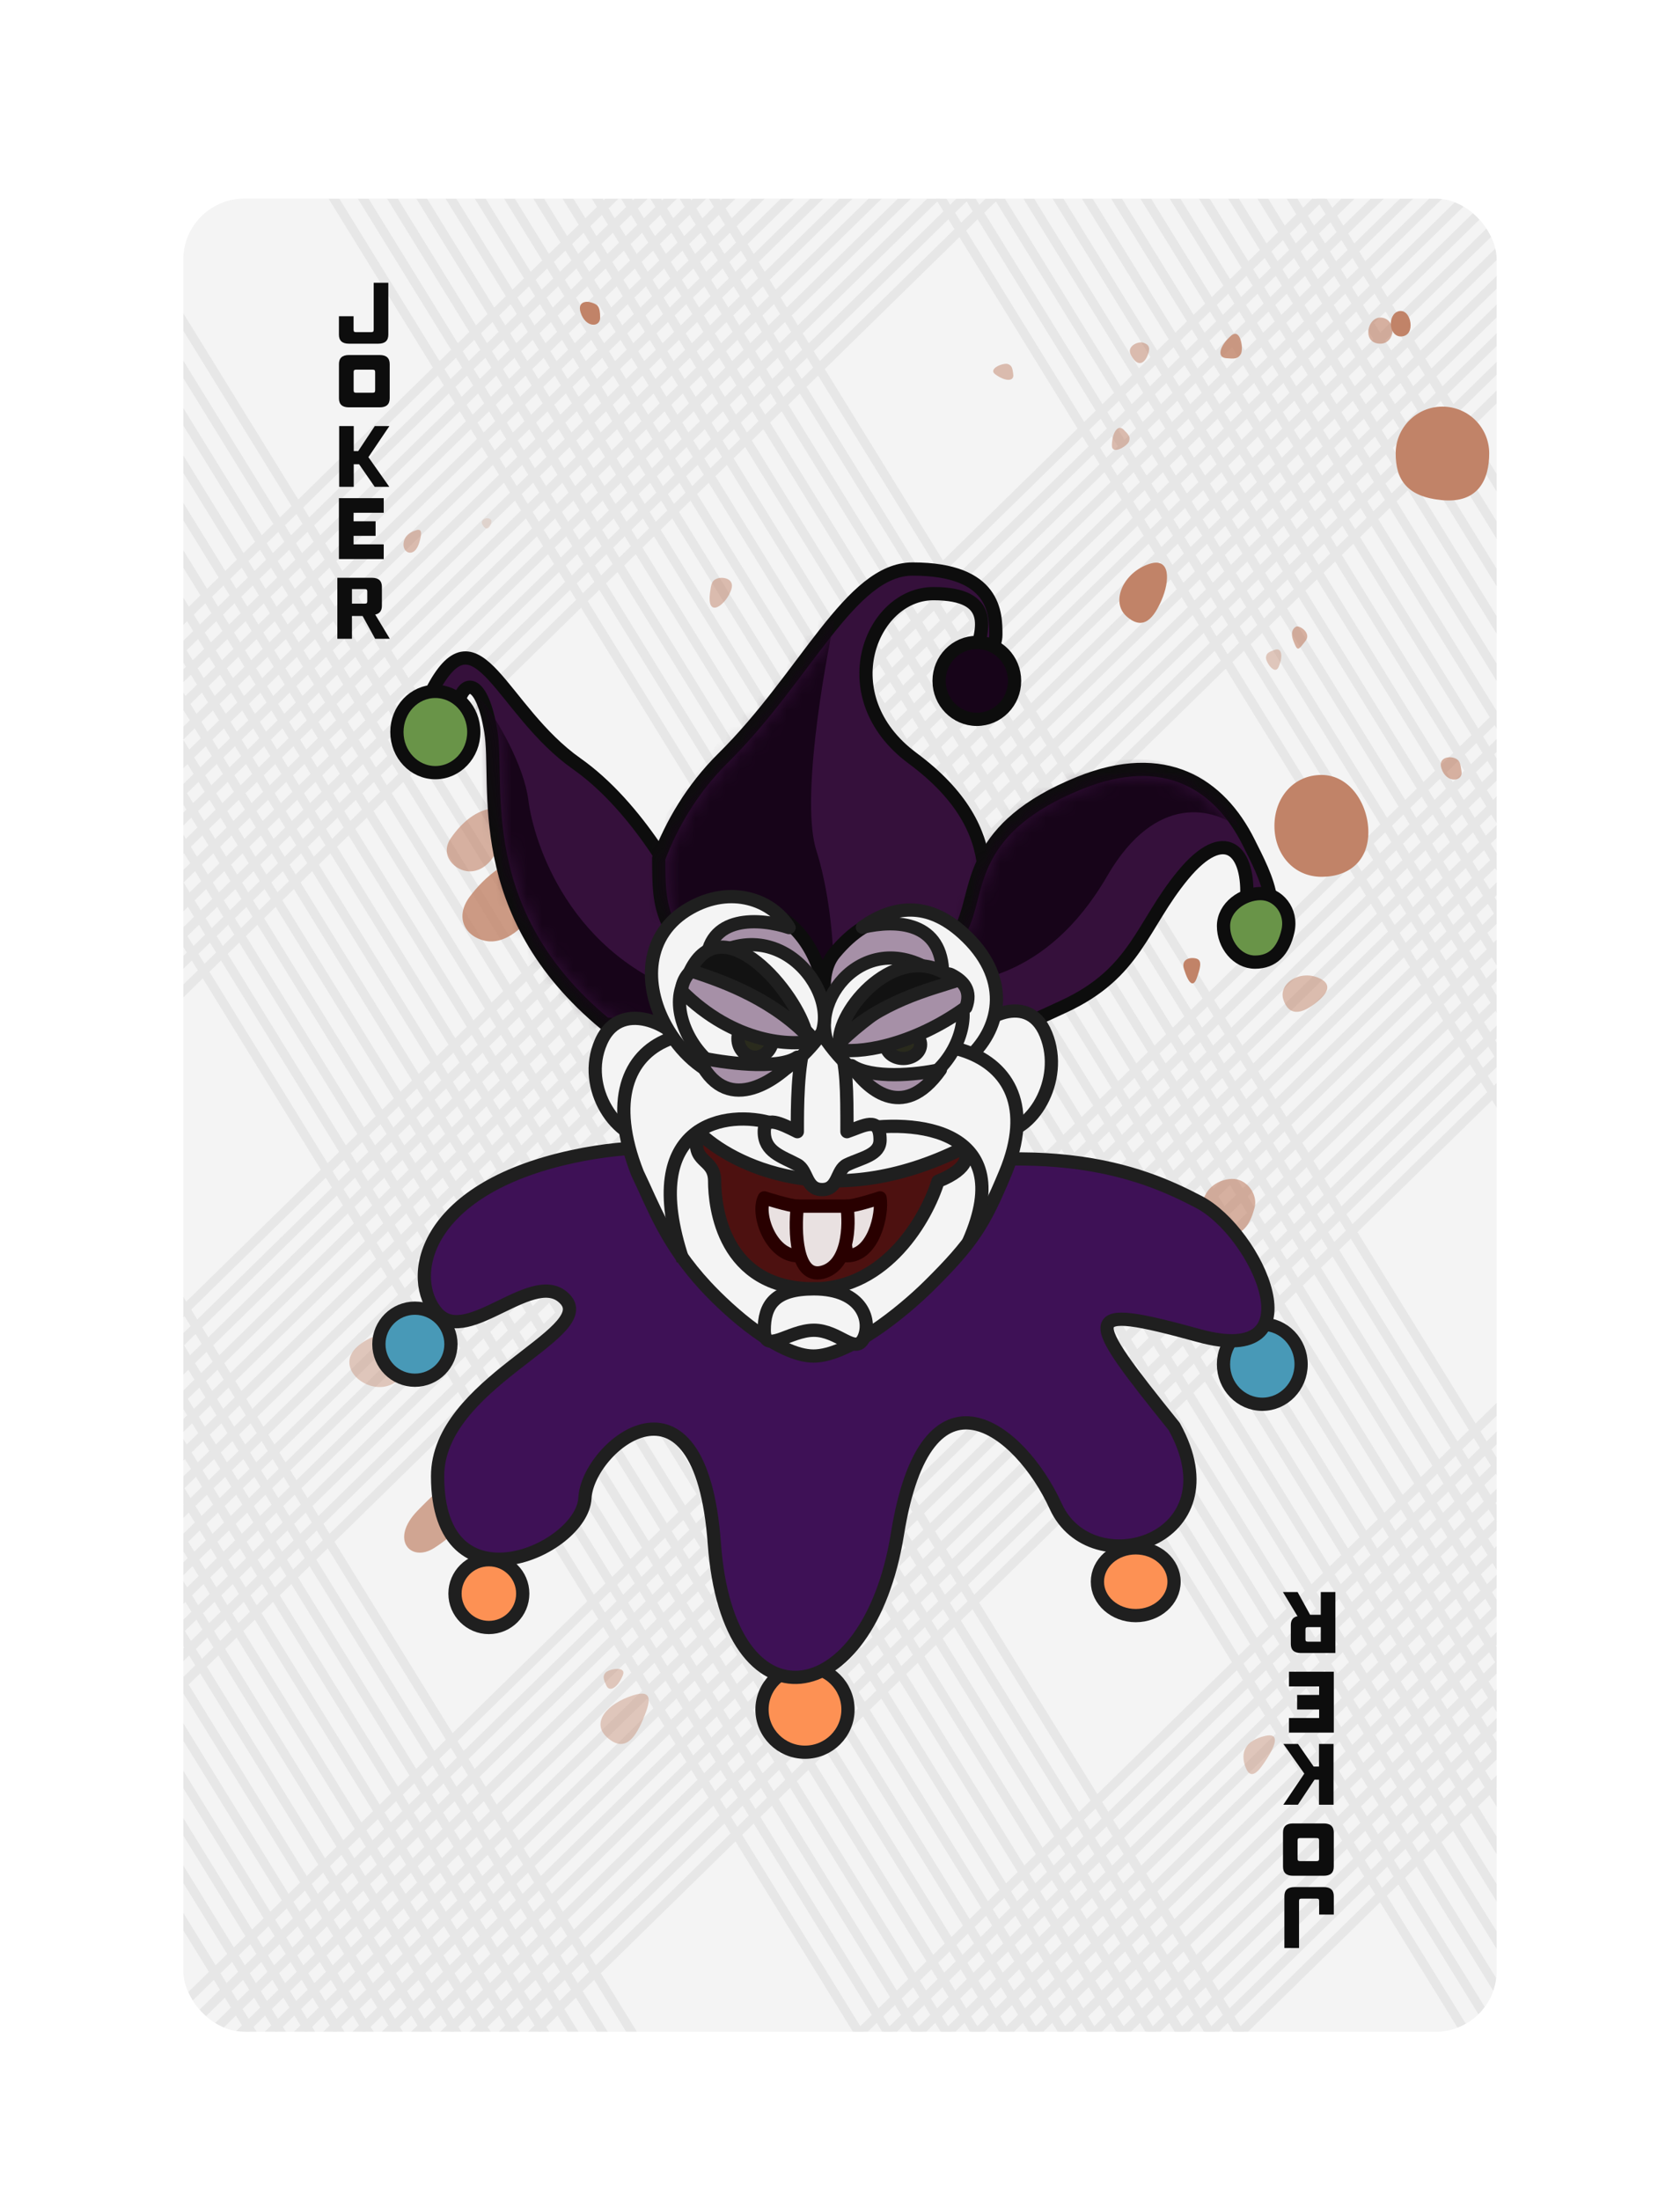 <svg width="110" height="144" viewBox="0 0 110 144" fill="none" xmlns="http://www.w3.org/2000/svg">
<g filter="url(#filter0_di_9_508)">
<g clip-path="url(#clip0_9_508)">
<rect x="12" y="12" width="86" height="120" rx="4" fill="#F4F4F4"/>
<g opacity="0.5">
<path d="M20.137 9.205L98.162 135.583M22.053 9.205L100.077 135.583M23.968 9.205L101.993 135.583M25.883 9.205L103.908 135.583M27.799 9.205L105.823 135.583M29.714 9.205L107.739 135.583M31.629 9.205L109.654 135.583M33.545 9.205L111.569 135.583M35.46 9.205L113.485 135.583M37.375 9.205L115.4 135.583M39.291 9.205L117.315 135.583M41.206 9.205L119.231 135.583M43.121 9.205L121.146 135.583M45.037 9.205L123.061 135.583" stroke="#DADADA" stroke-width="0.6"/>
<path d="M-19.611 9.205L58.414 135.583M-17.696 9.205L60.329 135.583M-15.78 9.205L62.244 135.583M-13.865 9.205L64.16 135.583M-11.95 9.205L66.075 135.583M-10.034 9.205L67.99 135.583M-8.119 9.205L69.906 135.583M-6.204 9.205L71.821 135.583M-4.288 9.205L73.736 135.583M-2.373 9.205L75.652 135.583M-0.458 9.205L77.567 135.583M1.458 9.205L79.482 135.583M3.373 9.205L81.398 135.583M5.289 9.205L83.313 135.583" stroke="#DADADA" stroke-width="0.6"/>
<path d="M59.886 9.205L137.91 135.583M61.801 9.205L139.826 135.583M63.716 9.205L141.741 135.583M65.632 9.205L143.656 135.583M67.547 9.205L145.572 135.583M69.462 9.205L147.487 135.583M71.378 9.205L149.402 135.583M73.293 9.205L151.318 135.583M75.208 9.205L153.233 135.583M77.124 9.205L155.148 135.583M79.039 9.205L157.064 135.583M80.954 9.205L158.979 135.583M82.87 9.205L160.894 135.583M84.785 9.205L162.81 135.583" stroke="#DADADA" stroke-width="0.6"/>
<path d="M-59.359 9.205L18.665 135.583M-57.444 9.205L20.581 135.583M-55.529 9.205L22.496 135.583M-53.613 9.205L24.411 135.583M-51.698 9.205L26.327 135.583M-49.782 9.205L28.242 135.583M-47.867 9.205L30.157 135.583M-45.952 9.205L32.073 135.583M-44.036 9.205L33.988 135.583M-42.121 9.205L35.903 135.583M-40.206 9.205L37.819 135.583M-38.291 9.205L39.734 135.583M-36.375 9.205L41.65 135.583M-34.46 9.205L43.565 135.583" stroke="#DADADA" stroke-width="0.6"/>
<path d="M160.389 9.205L31.343 135.583M158.473 9.205L29.427 135.583M156.558 9.205L27.512 135.583M154.642 9.205L25.596 135.583M152.727 9.205L23.681 135.583M150.812 9.205L21.766 135.583M148.896 9.205L19.85 135.583M146.981 9.205L17.935 135.583M145.066 9.205L16.02 135.583M143.15 9.205L14.104 135.583M141.235 9.205L12.189 135.583M139.32 9.205L10.274 135.583M137.404 9.205L8.358 135.583M135.489 9.205L6.443 135.583" stroke="#DADADA" stroke-width="0.6"/>
<path d="M114.105 9.205L-14.941 135.583M112.19 9.205L-16.856 135.583M110.275 9.205L-18.771 135.583M108.359 9.205L-20.687 135.583M106.444 9.205L-22.602 135.583M104.529 9.205L-24.517 135.583M102.613 9.205L-26.433 135.583M100.698 9.205L-28.348 135.583M98.783 9.205L-30.263 135.583M96.867 9.205L-32.179 135.583M94.952 9.205L-34.094 135.583M93.037 9.205L-36.009 135.583M91.121 9.205L-37.925 135.583M89.206 9.205L-39.84 135.583" stroke="#DADADA" stroke-width="0.6"/>
<path d="M67.822 9.205L-61.224 135.583M65.907 9.205L-63.139 135.583M63.992 9.205L-65.054 135.583M62.076 9.205L-66.97 135.583M60.161 9.205L-68.885 135.583M58.246 9.205L-70.8 135.583M56.33 9.205L-72.716 135.583M54.415 9.205L-74.631 135.583M52.5 9.205L-76.546 135.583M50.584 9.205L-78.462 135.583M48.669 9.205L-80.377 135.583M46.754 9.205L-82.293 135.583M44.838 9.205L-84.208 135.583M42.923 9.205L-86.123 135.583" stroke="#DADADA" stroke-width="0.6"/>
<path d="M206.672 9.205L77.626 135.583M204.756 9.205L75.71 135.583M202.841 9.205L73.795 135.583M200.926 9.205L71.879 135.583M199.01 9.205L69.964 135.583M197.095 9.205L68.049 135.583M195.18 9.205L66.133 135.583M193.264 9.205L64.218 135.583M191.349 9.205L62.303 135.583M189.434 9.205L60.388 135.583M187.518 9.205L58.472 135.583M185.603 9.205L56.557 135.583M183.687 9.205L54.641 135.583M181.772 9.205L52.726 135.583" stroke="#DADADA" stroke-width="0.6"/>
</g>
<g filter="url(#filter1_i_9_508)">
<path d="M97.008 28.18C97.008 29.871 96.3 31.454 93.946 31.242C91.593 31.029 90.884 29.871 90.884 28.18C90.884 26.488 92.255 25.117 93.946 25.117C95.638 25.117 97.008 26.488 97.008 28.18Z" fill="#C18368"/>
</g>
<g filter="url(#filter2_i_9_508)">
<path d="M89.594 53.04C89.594 54.881 88.371 55.965 86.53 55.965C84.689 55.965 83.445 54.472 83.445 52.632C83.445 50.79 84.689 49.298 86.53 49.298C88.371 49.298 89.594 51.199 89.594 53.04Z" fill="#C18368"/>
</g>
<g filter="url(#filter3_i_9_508)">
<path d="M89.593 20.748C89.593 21.221 89.907 21.498 90.379 21.498C90.851 21.498 91.17 21.116 91.17 20.644C91.17 20.171 90.851 19.789 90.379 19.789C89.907 19.789 89.593 20.276 89.593 20.748Z" fill="#C18368" fill-opacity="0.6"/>
</g>
<g filter="url(#filter4_i_9_508)">
<path d="M92.361 20.293C92.361 20.754 92.104 21.025 91.716 21.025C91.329 21.025 91.066 20.651 91.066 20.191C91.066 19.73 91.329 19.357 91.716 19.357C92.104 19.357 92.361 19.832 92.361 20.293Z" fill="#C18368"/>
</g>
<g filter="url(#filter5_i_9_508)">
<path d="M82.143 78.065C81.901 78.951 81.532 79.813 80.425 79.885C79.318 79.957 78.717 79.206 78.717 78.065C78.717 76.925 79.666 76.206 80.646 76.17C81.626 76.134 82.385 77.18 82.143 78.065Z" fill="#C18368" fill-opacity="0.6"/>
</g>
<g filter="url(#filter6_i_9_508)">
<path d="M34.758 57.937C34.5 59.302 32.826 60.868 31.421 60.595C30.016 60.322 29.369 59.033 30.35 57.706C31.33 56.379 32.97 55.031 34.205 55.307C35.441 55.583 35.016 56.571 34.758 57.937Z" fill="#C18368" fill-opacity="0.8"/>
</g>
<g filter="url(#filter7_i_9_508)">
<path d="M30.884 97.325C30.571 98.455 29.974 99.335 28.438 100.326C26.903 101.317 25.498 99.788 27.333 97.896C29.168 96.004 30.462 95.013 31.727 94.967C32.992 94.921 31.197 96.194 30.884 97.325Z" fill="#C18368" fill-opacity="0.7"/>
</g>
<g filter="url(#filter8_i_9_508)">
<path d="M27.456 87.273C27.456 88.716 27.365 88.524 25.83 89.516C24.295 90.507 21.925 88.663 23.273 87.273C24.621 85.883 27.456 85.83 27.456 87.273Z" fill="#C18368" fill-opacity="0.4"/>
</g>
<g filter="url(#filter9_i_9_508)">
<path d="M32.527 53.868C32.412 55.037 31.555 56.041 30.567 56.041C29.579 56.041 28.556 54.971 29.318 53.868C30.08 52.766 31.028 52.022 32.088 51.913C33.148 51.804 32.642 52.7 32.527 53.868Z" fill="#C18368" fill-opacity="0.6"/>
</g>
<g filter="url(#filter10_i_9_508)">
<path d="M75.271 35.908C76.645 35.468 76.609 37.017 76.047 38.302C75.566 39.402 74.887 40.352 73.759 39.343C72.693 38.389 73.553 36.458 75.271 35.908Z" fill="#C18368"/>
</g>
<g filter="url(#filter11_i_9_508)">
<path d="M41.434 109.982C42.808 109.542 42.603 110.406 42.041 111.691C41.56 112.79 40.881 113.741 39.753 112.732C38.687 111.778 39.717 110.532 41.434 109.982Z" fill="#C18368" fill-opacity="0.4"/>
</g>
<g opacity="0.5" filter="url(#filter12_i_9_508)">
<path d="M86.418 63.049C87.311 63.483 86.874 64.129 85.988 64.776C85.23 65.329 84.395 65.559 84.03 64.434C83.685 63.369 85.149 62.434 86.418 63.049Z" fill="#C18368"/>
</g>
<g filter="url(#filter13_i_9_508)">
<path d="M82.83 112.635C83.796 112.409 83.541 113.207 82.948 114.131C82.442 114.921 81.879 115.69 81.512 114.564C81.239 113.727 81.512 112.944 82.83 112.635Z" fill="#C18368" fill-opacity="0.4"/>
</g>
<g filter="url(#filter14_i_9_508)">
<path d="M65.171 23.506C64.662 23.131 65.701 22.733 65.985 22.829C66.27 22.925 66.29 23.118 66.344 23.506C66.41 23.992 65.808 23.975 65.171 23.506Z" fill="#C18368" fill-opacity="0.5"/>
</g>
<g filter="url(#filter15_i_9_508)">
<path d="M74.05 22.241C73.739 21.663 74.511 21.326 74.857 21.434C75.202 21.542 75.353 21.733 75.15 22.241C74.932 22.79 74.502 23.08 74.05 22.241Z" fill="#C18368" fill-opacity="0.5"/>
</g>
<g filter="url(#filter16_i_9_508)">
<path d="M31.583 33.333C31.427 33.044 31.813 32.876 31.986 32.929C32.158 32.984 32.234 33.079 32.133 33.333C32.023 33.608 31.809 33.752 31.583 33.333Z" fill="#C18368" fill-opacity="0.2"/>
</g>
<g filter="url(#filter17_i_9_508)">
<path d="M72.803 28.143C72.79 28.83 73.82 28.199 73.925 27.891C74.031 27.582 73.878 27.437 73.579 27.134C73.205 26.755 72.821 27.285 72.803 28.143Z" fill="#C18368" fill-opacity="0.5"/>
</g>
<g filter="url(#filter18_i_9_508)">
<path d="M40.783 108.662C41.042 108.027 39.854 108.245 39.645 108.495C39.436 108.745 39.526 108.936 39.697 109.326C39.91 109.814 40.459 109.457 40.783 108.662Z" fill="#C18368" fill-opacity="0.4"/>
</g>
<g filter="url(#filter19_i_9_508)">
<path d="M85.486 40.948C85.885 40.438 85.072 39.895 84.849 40.026C84.626 40.157 84.492 40.454 84.684 40.948C84.965 41.668 84.988 41.586 85.486 40.948Z" fill="#C18368" fill-opacity="0.6"/>
</g>
<g filter="url(#filter20_i_9_508)">
<path d="M83.715 42.664C83.463 43.232 82.86 42.319 82.892 42.026C82.924 41.732 83.105 41.672 83.467 41.538C83.919 41.371 84.031 41.954 83.715 42.664Z" fill="#C18368" fill-opacity="0.4"/>
</g>
<g filter="url(#filter21_i_9_508)">
<path d="M80.612 20.97C81.226 20.432 81.441 21.852 81.241 22.184C81.041 22.516 80.792 22.488 80.287 22.448C79.657 22.398 79.845 21.642 80.612 20.97Z" fill="#C18368" fill-opacity="0.8"/>
</g>
<g filter="url(#filter22_i_9_508)">
<path d="M94.38 49.298C94.163 48.609 94.838 48.488 95.218 48.616C95.597 48.745 95.624 49.002 95.696 49.521C95.785 50.169 94.697 50.304 94.38 49.298Z" fill="#C18368" fill-opacity="0.6"/>
</g>
<g filter="url(#filter23_i_9_508)">
<path d="M77.524 62.44C77.307 61.751 77.981 61.63 78.361 61.758C78.741 61.886 78.566 62.44 78.361 63.02C78.143 63.637 77.84 63.446 77.524 62.44Z" fill="#C18368"/>
</g>
<g filter="url(#filter24_i_9_508)">
<path d="M47.887 37.574C48.104 36.885 47.352 36.738 46.972 36.867C46.593 36.995 46.566 37.253 46.494 37.771C46.243 39.591 47.57 38.581 47.887 37.574Z" fill="#C18368" fill-opacity="0.5"/>
</g>
<g filter="url(#filter25_i_9_508)">
<path d="M38.017 19.458C37.8 18.769 38.353 18.678 38.733 18.806C39.113 18.934 39.295 19.02 39.295 19.797C39.295 20.451 38.334 20.465 38.017 19.458Z" fill="#C18368"/>
</g>
<g filter="url(#filter26_i_9_508)">
<path d="M27.44 34.553C27.657 33.864 27.615 33.583 27.235 33.712C26.855 33.84 26.497 34.034 26.425 34.553C26.336 35.201 27.123 35.559 27.44 34.553Z" fill="#C18368" fill-opacity="0.5"/>
</g>
<g filter="url(#filter27_d_9_508)">
<path d="M37.765 48.997C41.744 51.802 44.642 57.07 45.594 59.353C50.356 70.314 43.142 66.041 39.64 66.041C30.752 58.701 32.709 50.301 32.138 46.876C31.567 43.451 30.407 43.404 30.017 45.001C29.56 46.876 27.8 45.095 28.387 44.022C31.276 38.736 32.79 45.49 37.765 48.997Z" fill="#35103B" stroke="#0D0D0D" stroke-width="0.867" stroke-linejoin="round"/>
<mask id="mask0_9_508" style="mask-type:alpha" maskUnits="userSpaceOnUse" x="28" y="42" width="20" height="25">
<path d="M38.02 48.915C41.891 51.687 44.711 56.893 45.636 59.15C50.27 69.98 43.251 65.758 39.844 65.758C31.196 58.505 33.1 50.204 32.545 46.82C31.989 43.435 30.861 43.389 30.482 44.966C30.037 46.82 28.325 45.059 28.895 43.999C31.706 38.775 33.18 45.45 38.02 48.915Z" fill="#292929"/>
</mask>
<g mask="url(#mask0_9_508)">
<path d="M34.594 51.371C34.322 49.194 32.618 46.118 31.408 44.644C30.274 47.44 29.594 55.279 35.944 64.258C43.88 75.483 53.816 66.866 45.54 64.258C37.263 61.651 34.934 54.092 34.594 51.371Z" fill="#170419"/>
</g>
<ellipse cx="28.505" cy="46.918" rx="2.517" ry="2.66" fill="#699448" stroke="#0D0D0D" stroke-width="0.867" stroke-linejoin="round"/>
<path d="M59.753 36.249C55.664 36.249 52.784 43.248 47.332 48.636C45.319 50.627 43.964 52.975 43.132 55.18C43.132 58.828 43.242 59.533 47.332 64.502C51.422 69.47 62.106 65.669 63.196 62.436L63.216 62.378C64.575 58.348 66.231 53.438 59.753 48.636C54.301 44.595 57.027 37.86 61.116 37.86C65.205 37.86 64.33 40.278 63.842 41.901C63.291 43.736 65.205 41.901 65.205 40.554C65.205 39.207 65.205 36.249 59.753 36.249Z" fill="#35103B" stroke="#0D0D0D" stroke-width="0.867" stroke-linejoin="round"/>
<mask id="mask1_9_508" style="mask-type:alpha" maskUnits="userSpaceOnUse" x="43" y="36" width="23" height="31">
<path d="M59.845 36.767C55.825 36.767 52.994 43.648 47.634 48.945C45.654 50.901 44.322 53.21 43.505 55.378C43.505 58.964 43.613 59.658 47.634 64.542C51.655 69.427 62.158 65.69 63.23 62.511L63.249 62.455C64.586 58.492 66.214 53.666 59.845 48.945C54.485 44.972 57.165 38.351 61.185 38.351C65.205 38.351 64.345 40.728 63.865 42.324C63.323 44.128 65.205 42.324 65.205 40.999C65.205 39.675 65.205 36.767 59.845 36.767Z" fill="#292929"/>
</mask>
<g mask="url(#mask1_9_508)">
<path d="M53.456 54.69C52.438 51.523 53.88 43.004 54.728 39.14C53.22 37.868 49.639 44.229 44.55 51.014C34.722 64.119 51.76 66.705 53.456 66.422C55.152 66.14 54.728 58.648 53.456 54.69Z" fill="#170419"/>
</g>
<ellipse cx="63.959" cy="43.571" rx="2.471" ry="2.518" fill="#170419" stroke="#0D0D0D" stroke-width="0.867" stroke-linejoin="round"/>
<path d="M70.692 50.251C63.557 53.136 64.078 57.07 63.127 59.353C58.364 70.314 64.883 67.09 69.643 64.888C74.403 62.687 74.732 59.589 77.46 56.284C80.188 52.979 81.86 54.641 81.618 57.99C81.482 59.874 83.409 59.02 83.187 57.806C83.026 56.583 82.3 55.229 81.762 54.147C79.852 50.31 76.258 48 70.692 50.251Z" fill="#35103B" stroke="#0D0D0D" stroke-width="0.867" stroke-linejoin="round"/>
<mask id="mask2_9_508" style="mask-type:alpha" maskUnits="userSpaceOnUse" x="61" y="49" width="22" height="18">
<path d="M70.773 50.588C63.947 53.348 64.446 57.112 63.536 59.297C58.979 69.783 65.216 66.698 69.77 64.592C74.324 62.485 74.638 59.522 77.249 56.36C79.859 53.198 81.458 54.788 81.226 57.992C81.096 59.794 82.94 58.977 82.728 57.816C82.573 56.646 81.879 55.35 81.364 54.315C79.537 50.644 76.099 48.434 70.773 50.588Z" fill="#343434"/>
</mask>
<g mask="url(#mask2_9_508)">
<path d="M72.496 56.343C75.712 50.794 79.6 51.953 81.141 53.227C79.834 49.206 74.908 46.693 67.268 50.814C59.628 54.936 59.527 63.581 61.337 63.481C63.146 63.38 68.474 63.28 72.496 56.343Z" fill="#170419"/>
</g>
<path d="M80.111 59.618C80.111 60.862 81.025 61.982 82.175 61.982C83.326 61.982 84.031 61.264 84.33 59.947C84.629 58.63 83.686 57.493 82.535 57.493C81.385 57.493 80.111 58.373 80.111 59.618Z" fill="#699448" stroke="#0D0D0D" stroke-width="0.867" stroke-linejoin="round"/>
<path d="M53.831 65.768C54.915 61.651 50.04 54.789 45.166 60.965C42.458 64.396 48.415 75.375 53.831 65.768Z" fill="#A690A7" stroke="#0D0D0D" stroke-width="0.867" stroke-linejoin="round"/>
<path d="M63.308 65.961C64.391 62.05 59.517 55.531 54.642 61.398C51.934 64.657 57.892 75.087 63.308 65.961Z" fill="#A690A7" stroke="#0D0D0D" stroke-width="0.867" stroke-linejoin="round"/>
<circle cx="27.167" cy="86.991" r="2.359" fill="#4899B7" stroke="#1F1F1F" stroke-width="0.867" stroke-linejoin="round"/>
<circle cx="32.009" cy="103.318" r="2.218" fill="#FD9154" stroke="#1F1F1F" stroke-width="0.867" stroke-linejoin="round"/>
<ellipse cx="74.364" cy="102.539" rx="2.509" ry="2.218" fill="#FD9154" stroke="#1F1F1F" stroke-width="0.867" stroke-linejoin="round"/>
<ellipse cx="82.651" cy="88.304" rx="2.541" ry="2.619" fill="#4899B7" stroke="#1F1F1F" stroke-width="0.867" stroke-linejoin="round"/>
<ellipse cx="52.708" cy="110.908" rx="2.815" ry="2.793" fill="#FD9154" stroke="#1F1F1F" stroke-width="0.867" stroke-linejoin="round"/>
<path d="M37.487 74.71C45.492 72.979 51.52 75.431 53.533 76.873C68.047 72.907 74.718 75.701 78.504 77.685C82.291 79.668 86.41 88.603 78.504 86.429C70.599 84.255 70.932 84.987 76.882 92.379C81.029 99.862 71.473 102.746 69.129 97.608C66.785 92.469 60.655 87.691 58.762 99.411C56.869 111.13 47.673 112.482 46.772 100.042C45.87 87.601 38.478 93.641 38.298 97.067C38.118 100.493 28.652 104.647 28.652 95.632C28.652 89.554 39.019 86.339 37.036 84.085C35.053 81.832 30.635 87.15 28.652 84.987C26.669 82.823 27.48 76.873 37.487 74.71Z" fill="#3E1156" stroke="#1F1F1F" stroke-width="0.867" stroke-linejoin="round"/>
<path d="M68.485 66.706C67.229 63.636 63.652 65.948 63.461 67.161C63.461 69.075 63.858 72.936 65.45 73.073C67.438 73.243 69.741 69.776 68.485 66.706Z" fill="#F4F4F4" stroke="#1F1F1F" stroke-width="0.867" stroke-linejoin="round"/>
<path d="M39.359 67.186C40.724 64.116 44.608 66.428 44.816 67.641C44.816 69.554 44.385 73.416 42.656 73.552C40.496 73.723 37.995 70.255 39.359 67.186Z" fill="#F4F4F4" stroke="#1F1F1F" stroke-width="0.867" stroke-linejoin="round"/>
<path d="M63.041 60.084C60.728 57.992 58.5 58.267 56.468 59.697C58.726 59.17 61.719 59.332 61.719 62.798C61.719 67.131 57.835 68.916 55.202 68.374C60.612 73.12 69.363 65.804 63.041 60.084Z" fill="#F4F4F4" stroke="#1F1F1F" stroke-width="0.867" stroke-linejoin="round"/>
<path d="M60.79 83.202C59.052 84.917 55.51 87.767 53.266 87.767C51.022 87.767 47.82 84.934 46.213 83.202C43.599 80.385 42.763 77.911 41.738 75.793C38.011 66.314 46.714 64.017 53.897 69.637C59.392 65.319 69.434 67.117 65.822 75.793C64.432 79.129 63.698 80.331 60.79 83.202Z" fill="#F4F4F4" stroke="#1F1F1F" stroke-width="0.867" stroke-linejoin="round"/>
<path d="M45.166 58.455C47.874 56.908 50.582 57.914 51.665 59.72C49.86 59.118 46.249 58.78 46.249 62.246C46.249 66.579 49.736 68.636 52.369 68.094C49.474 71.37 45.495 69.612 43.584 66.135C42.117 63.468 42.21 60.144 45.166 58.455Z" fill="#F4F4F4" stroke="#1F1F1F" stroke-width="0.867" stroke-linejoin="round"/>
<path d="M63.039 74.162C54.373 78.495 47.874 75.245 45.707 73.079C45.166 75.245 46.791 74.704 46.791 76.328C46.791 77.953 47.332 83.369 53.29 83.369C58.056 83.369 60.692 78.675 61.414 76.328C63.58 75.462 63.4 74.523 63.039 74.162Z" fill="#4D1110" stroke="#1F1F1F" stroke-width="0.867" stroke-linejoin="round"/>
<path d="M55.456 73.079C59.247 72.176 66.879 72.506 63.413 80.305" stroke="#1F1F1F" stroke-width="0.867" stroke-linejoin="round"/>
<path d="M50.582 72.537C47.693 71.634 41.687 72.411 44.72 81.51" stroke="#1F1F1F" stroke-width="0.867" stroke-linejoin="round"/>
<path d="M53.29 83.369C50.69 83.369 50.04 84.452 50.04 86.077C50.04 87.702 51.665 86.077 53.29 86.077C54.915 86.077 55.998 87.702 56.539 86.619C57.081 85.536 56.539 83.369 53.29 83.369Z" fill="#F4F4F4" stroke="#1F1F1F" stroke-width="0.867" stroke-linejoin="round"/>
<path d="M57.623 77.412C57.623 77.412 55.998 77.953 55.456 77.953C54.915 77.953 55.456 81.203 55.456 81.203C57.189 81.203 57.803 78.495 57.623 77.412Z" fill="#E9E1E1" stroke="#290000" stroke-width="0.867" stroke-linejoin="round"/>
<path d="M50.04 77.412C50.04 77.412 51.726 77.953 52.237 77.953C52.748 77.953 52.237 81.203 52.237 81.203C50.504 81.203 49.498 78.495 50.04 77.412Z" fill="#E9E1E1" stroke="#290000" stroke-width="0.867" stroke-linejoin="round"/>
<path d="M55.456 77.953H52.207C52.026 79.578 52.098 82.719 53.831 82.286C55.565 81.853 55.637 79.217 55.456 77.953Z" fill="#E9E1E1" stroke="#290000" stroke-width="0.867" stroke-linejoin="round"/>
<path d="M54.915 67.121C54.421 65.639 53.223 65.696 52.748 67.121C52.207 68.746 52.207 71.454 52.207 73.079C51.123 72.537 50.04 71.995 50.04 73.079C50.04 74.412 51.198 74.702 52.207 75.245C52.887 75.612 52.748 76.87 53.831 76.87C54.915 76.87 54.749 75.584 55.456 75.245C56.432 74.778 57.623 74.613 57.623 73.62C57.623 71.995 56.539 72.718 55.456 73.079V73.079C55.456 70.371 55.456 68.746 54.915 67.121Z" fill="#F4F4F4" stroke="#1F1F1F" stroke-width="0.867" stroke-linejoin="round"/>
<path d="M54.136 67.131C53.053 63.882 57.574 58.871 62.449 63.746C64.894 66.191 59.553 74.714 54.136 67.131Z" fill="#F4F4F4" stroke="#1F1F1F" stroke-width="0.867" stroke-linejoin="round"/>
<path d="M61.575 69.016C59.95 69.377 57.061 69.623 55.761 68.756C56.652 70.11 59.075 72.558 61.575 69.016Z" fill="#A690A7" stroke="#1F1F1F" stroke-width="0.867" stroke-linejoin="round"/>
<ellipse cx="59.142" cy="67.378" rx="1.132" ry="0.91" fill="#2A2B1D" stroke="#1F1F1F" stroke-width="0.867" stroke-linejoin="round"/>
<path d="M63.243 64.944C59.73 67.489 56.122 68.034 54.678 67.673C55.22 66.59 61.177 62.257 62.261 62.798C63.127 63.232 63.637 63.869 63.243 64.944Z" fill="#A690A7" stroke="#1F1F1F" stroke-width="0.867" stroke-linejoin="round"/>
<path d="M54.962 67.138C54.962 64.863 59.119 60.176 62.585 63.209C60.96 63.751 57.562 64.539 54.962 67.138Z" fill="#121212" stroke="#1F1F1F" stroke-width="0.867" stroke-linejoin="round"/>
<path d="M53.831 66.579C54.915 63.33 50.04 57.914 45.166 62.788C42.458 65.496 48.415 74.162 53.831 66.579Z" fill="#F4F4F4" stroke="#1F1F1F" stroke-width="0.867" stroke-linejoin="round"/>
<path d="M45.707 68.204C47.332 68.565 50.907 69.071 52.207 68.204C50.762 69.829 47.44 72.104 45.707 68.204Z" fill="#A690A7" stroke="#1F1F1F" stroke-width="0.867" stroke-linejoin="round"/>
<ellipse cx="49.45" cy="66.991" rx="1.132" ry="1.213" fill="#2A2B1D" stroke="#1F1F1F" stroke-width="0.867" stroke-linejoin="round"/>
<path d="M44.624 63.871C48.09 67.338 51.846 67.482 53.29 67.121C52.748 66.038 46.791 61.705 45.707 62.246C44.841 62.68 44.624 63.51 44.624 63.871Z" fill="#A690A7" stroke="#1F1F1F" stroke-width="0.867" stroke-linejoin="round"/>
<path d="M52.814 66.739C52.164 63.965 47.311 58.261 45.204 62.538C46.829 63.079 50.214 64.139 52.814 66.739Z" fill="#121212" stroke="#1F1F1F" stroke-width="0.867" stroke-linejoin="round"/>
</g>
<path d="M23.044 39.325V40.814H22.088V36.822H24.351C24.787 36.822 25.005 37.02 25.005 37.416V38.653C25.005 38.981 24.859 39.173 24.567 39.229L25.523 40.814H24.561L23.743 39.325H23.044ZM23.044 37.561V38.515H23.879C23.943 38.515 23.987 38.505 24.011 38.485C24.035 38.461 24.047 38.417 24.047 38.353V37.723C24.047 37.659 24.035 37.617 24.011 37.597C23.987 37.573 23.943 37.561 23.879 37.561H23.044Z" fill="#0D0D0D"/>
<path d="M23.151 34.635H25.125V35.596H22.191L22.191 31.61H25.125V32.565H23.151V33.124H24.592V34.078H23.151V34.635Z" fill="#0D0D0D"/>
<path fill-rule="evenodd" clip-rule="evenodd" d="M24.122 28.926L25.496 26.89H24.54L23.453 28.531H23.161L23.161 26.89H22.207L22.207 30.868H23.161L23.161 29.389H23.511L24.534 30.868H25.49L24.122 28.926Z" fill="#0D0D0D"/>
<path d="M22.847 22.24L24.862 22.24C25.298 22.24 25.516 22.438 25.516 22.834V25.071C25.516 25.467 25.298 25.665 24.862 25.665H22.847C22.411 25.665 22.193 25.467 22.193 25.071L22.193 22.834C22.193 22.438 22.411 22.24 22.847 22.24ZM24.563 24.546V23.359C24.563 23.295 24.551 23.253 24.527 23.233C24.503 23.209 24.459 23.197 24.395 23.197H23.329C23.261 23.197 23.215 23.209 23.191 23.233C23.167 23.253 23.155 23.295 23.155 23.359V24.546C23.155 24.61 23.167 24.654 23.191 24.678C23.215 24.698 23.261 24.708 23.329 24.708H24.395C24.459 24.708 24.503 24.698 24.527 24.678C24.551 24.654 24.563 24.61 24.563 24.546Z" fill="#0D0D0D"/>
<path d="M22.191 19.7H23.151L23.151 20.58C23.151 20.644 23.163 20.688 23.187 20.712C23.211 20.732 23.257 20.742 23.325 20.742H24.299C24.363 20.742 24.407 20.732 24.431 20.712C24.456 20.688 24.468 20.644 24.468 20.58L24.468 17.509H25.426L25.426 20.904C25.426 21.3 25.208 21.498 24.772 21.498H22.845C22.409 21.498 22.191 21.3 22.191 20.904L22.191 19.7Z" fill="#0D0D0D"/>
<path d="M86.48 104.703V103.214H87.436V107.206H85.172C84.736 107.206 84.518 107.008 84.518 106.612V105.374C84.518 105.046 84.664 104.854 84.956 104.798L84 103.214H84.962L85.78 104.703H86.48ZM86.48 106.466V105.512H85.645C85.581 105.512 85.537 105.522 85.513 105.542C85.489 105.566 85.477 105.61 85.477 105.674V106.304C85.477 106.368 85.489 106.41 85.513 106.43C85.537 106.454 85.581 106.466 85.645 106.466H86.48Z" fill="#0D0D0D"/>
<path d="M86.372 109.393H84.398V108.431H87.332L87.332 112.418H84.398V111.462H86.372V110.904H84.931V109.95H86.372V109.393Z" fill="#0D0D0D"/>
<path fill-rule="evenodd" clip-rule="evenodd" d="M85.401 115.101L84.027 117.137H84.983L86.07 115.496H86.362L86.362 117.137H87.316L87.316 113.16H86.362L86.362 114.638H86.012L84.989 113.16H84.033L85.401 115.101Z" fill="#0D0D0D"/>
<path d="M86.676 121.787L84.661 121.787C84.225 121.787 84.007 121.589 84.007 121.193V118.956C84.007 118.56 84.225 118.362 84.661 118.362H86.676C87.112 118.362 87.33 118.56 87.33 118.956L87.33 121.193C87.33 121.589 87.112 121.787 86.676 121.787ZM84.96 119.481V120.668C84.96 120.732 84.972 120.774 84.996 120.794C85.02 120.818 85.064 120.83 85.128 120.83H86.194C86.262 120.83 86.308 120.818 86.332 120.794C86.356 120.774 86.368 120.732 86.368 120.668V119.481C86.368 119.417 86.356 119.373 86.332 119.349C86.308 119.329 86.262 119.319 86.194 119.319H85.128C85.064 119.319 85.02 119.329 84.996 119.349C84.972 119.373 84.96 119.417 84.96 119.481Z" fill="#0D0D0D"/>
<path d="M87.332 124.327H86.372L86.372 123.447C86.372 123.383 86.36 123.339 86.336 123.315C86.312 123.295 86.266 123.285 86.198 123.285H85.224C85.16 123.285 85.116 123.295 85.092 123.315C85.068 123.339 85.056 123.383 85.056 123.447L85.056 126.518H84.097L84.097 123.123C84.097 122.727 84.316 122.529 84.751 122.529H86.678C87.114 122.529 87.332 122.727 87.332 123.123L87.332 124.327Z" fill="#0D0D0D"/>
</g>
</g>
<defs>
<filter id="filter0_di_9_508" x="0" y="0" width="110" height="144" filterUnits="userSpaceOnUse" color-interpolation-filters="sRGB">
<feFlood flood-opacity="0" result="BackgroundImageFix"/>
<feColorMatrix in="SourceAlpha" type="matrix" values="0 0 0 0 0 0 0 0 0 0 0 0 0 0 0 0 0 0 127 0" result="hardAlpha"/>
<feOffset/>
<feGaussianBlur stdDeviation="6"/>
<feColorMatrix type="matrix" values="0 0 0 0 0.125 0 0 0 0 0.16 0 0 0 0 0.179 0 0 0 0.5 0"/>
<feBlend mode="normal" in2="BackgroundImageFix" result="effect1_dropShadow_9_508"/>
<feBlend mode="normal" in="SourceGraphic" in2="effect1_dropShadow_9_508" result="shape"/>
<feColorMatrix in="SourceAlpha" type="matrix" values="0 0 0 0 0 0 0 0 0 0 0 0 0 0 0 0 0 0 127 0" result="hardAlpha"/>
<feOffset dy="1"/>
<feComposite in2="hardAlpha" operator="arithmetic" k2="-1" k3="1"/>
<feColorMatrix type="matrix" values="0 0 0 0 1 0 0 0 0 1 0 0 0 0 1 0 0 0 1 0"/>
<feBlend mode="normal" in2="shape" result="effect2_innerShadow_9_508"/>
</filter>
<filter id="filter1_i_9_508" x="90.884" y="25.117" width="6.624" height="6.643" filterUnits="userSpaceOnUse" color-interpolation-filters="sRGB">
<feFlood flood-opacity="0" result="BackgroundImageFix"/>
<feBlend mode="normal" in="SourceGraphic" in2="BackgroundImageFix" result="shape"/>
<feColorMatrix in="SourceAlpha" type="matrix" values="0 0 0 0 0 0 0 0 0 0 0 0 0 0 0 0 0 0 127 0" result="hardAlpha"/>
<feOffset dx="0.5" dy="0.5"/>
<feGaussianBlur stdDeviation="0.25"/>
<feComposite in2="hardAlpha" operator="arithmetic" k2="-1" k3="1"/>
<feColorMatrix type="matrix" values="0 0 0 0 0 0 0 0 0 0 0 0 0 0 0 0 0 0 0.25 0"/>
<feBlend mode="normal" in2="shape" result="effect1_innerShadow_9_508"/>
</filter>
<filter id="filter2_i_9_508" x="83.445" y="49.298" width="6.149" height="7.097" filterUnits="userSpaceOnUse" color-interpolation-filters="sRGB">
<feFlood flood-opacity="0" result="BackgroundImageFix"/>
<feBlend mode="normal" in="SourceGraphic" in2="BackgroundImageFix" result="shape"/>
<feColorMatrix in="SourceAlpha" type="matrix" values="0 0 0 0 0 0 0 0 0 0 0 0 0 0 0 0 0 0 127 0" result="hardAlpha"/>
<feOffset dy="0.43"/>
<feGaussianBlur stdDeviation="0.25"/>
<feComposite in2="hardAlpha" operator="arithmetic" k2="-1" k3="1"/>
<feColorMatrix type="matrix" values="0 0 0 0 0 0 0 0 0 0 0 0 0 0 0 0 0 0 0.25 0"/>
<feBlend mode="normal" in2="shape" result="effect1_innerShadow_9_508"/>
</filter>
<filter id="filter3_i_9_508" x="89.593" y="19.789" width="1.577" height="1.71" filterUnits="userSpaceOnUse" color-interpolation-filters="sRGB">
<feFlood flood-opacity="0" result="BackgroundImageFix"/>
<feBlend mode="normal" in="SourceGraphic" in2="BackgroundImageFix" result="shape"/>
<feColorMatrix in="SourceAlpha" type="matrix" values="0 0 0 0 0 0 0 0 0 0 0 0 0 0 0 0 0 0 127 0" result="hardAlpha"/>
<feOffset/>
<feGaussianBlur stdDeviation="0.25"/>
<feComposite in2="hardAlpha" operator="arithmetic" k2="-1" k3="1"/>
<feColorMatrix type="matrix" values="0 0 0 0 0 0 0 0 0 0 0 0 0 0 0 0 0 0 0.25 0"/>
<feBlend mode="normal" in2="shape" result="effect1_innerShadow_9_508"/>
</filter>
<filter id="filter4_i_9_508" x="91.066" y="19.357" width="1.295" height="1.668" filterUnits="userSpaceOnUse" color-interpolation-filters="sRGB">
<feFlood flood-opacity="0" result="BackgroundImageFix"/>
<feBlend mode="normal" in="SourceGraphic" in2="BackgroundImageFix" result="shape"/>
<feColorMatrix in="SourceAlpha" type="matrix" values="0 0 0 0 0 0 0 0 0 0 0 0 0 0 0 0 0 0 127 0" result="hardAlpha"/>
<feOffset/>
<feGaussianBlur stdDeviation="0.25"/>
<feComposite in2="hardAlpha" operator="arithmetic" k2="-1" k3="1"/>
<feColorMatrix type="matrix" values="0 0 0 0 0 0 0 0 0 0 0 0 0 0 0 0 0 0 0.25 0"/>
<feBlend mode="normal" in2="shape" result="effect1_innerShadow_9_508"/>
</filter>
<filter id="filter5_i_9_508" x="78.717" y="76.169" width="3.472" height="3.721" filterUnits="userSpaceOnUse" color-interpolation-filters="sRGB">
<feFlood flood-opacity="0" result="BackgroundImageFix"/>
<feBlend mode="normal" in="SourceGraphic" in2="BackgroundImageFix" result="shape"/>
<feColorMatrix in="SourceAlpha" type="matrix" values="0 0 0 0 0 0 0 0 0 0 0 0 0 0 0 0 0 0 127 0" result="hardAlpha"/>
<feOffset/>
<feGaussianBlur stdDeviation="0.25"/>
<feComposite in2="hardAlpha" operator="arithmetic" k2="-1" k3="1"/>
<feColorMatrix type="matrix" values="0 0 0 0 0 0 0 0 0 0 0 0 0 0 0 0 0 0 0.25 0"/>
<feBlend mode="normal" in2="shape" result="effect1_innerShadow_9_508"/>
</filter>
<filter id="filter6_i_9_508" x="29.88" y="55.27" width="5.563" height="5.356" filterUnits="userSpaceOnUse" color-interpolation-filters="sRGB">
<feFlood flood-opacity="0" result="BackgroundImageFix"/>
<feBlend mode="normal" in="SourceGraphic" in2="BackgroundImageFix" result="shape"/>
<feColorMatrix in="SourceAlpha" type="matrix" values="0 0 0 0 0 0 0 0 0 0 0 0 0 0 0 0 0 0 127 0" result="hardAlpha"/>
<feOffset dx="0.4"/>
<feGaussianBlur stdDeviation="0.25"/>
<feComposite in2="hardAlpha" operator="arithmetic" k2="-1" k3="1"/>
<feColorMatrix type="matrix" values="0 0 0 0 0 0 0 0 0 0 0 0 0 0 0 0 0 0 0.25 0"/>
<feBlend mode="normal" in2="shape" result="effect1_innerShadow_9_508"/>
</filter>
<filter id="filter7_i_9_508" x="26.463" y="94.965" width="5.71" height="5.672" filterUnits="userSpaceOnUse" color-interpolation-filters="sRGB">
<feFlood flood-opacity="0" result="BackgroundImageFix"/>
<feBlend mode="normal" in="SourceGraphic" in2="BackgroundImageFix" result="shape"/>
<feColorMatrix in="SourceAlpha" type="matrix" values="0 0 0 0 0 0 0 0 0 0 0 0 0 0 0 0 0 0 127 0" result="hardAlpha"/>
<feOffset/>
<feGaussianBlur stdDeviation="0.25"/>
<feComposite in2="hardAlpha" operator="arithmetic" k2="-1" k3="1"/>
<feColorMatrix type="matrix" values="0 0 0 0 0 0 0 0 0 0 0 0 0 0 0 0 0 0 0.25 0"/>
<feBlend mode="normal" in2="shape" result="effect1_innerShadow_9_508"/>
</filter>
<filter id="filter8_i_9_508" x="22.873" y="86.211" width="4.583" height="3.586" filterUnits="userSpaceOnUse" color-interpolation-filters="sRGB">
<feFlood flood-opacity="0" result="BackgroundImageFix"/>
<feBlend mode="normal" in="SourceGraphic" in2="BackgroundImageFix" result="shape"/>
<feColorMatrix in="SourceAlpha" type="matrix" values="0 0 0 0 0 0 0 0 0 0 0 0 0 0 0 0 0 0 127 0" result="hardAlpha"/>
<feOffset/>
<feGaussianBlur stdDeviation="0.25"/>
<feComposite in2="hardAlpha" operator="arithmetic" k2="-1" k3="1"/>
<feColorMatrix type="matrix" values="0 0 0 0 0 0 0 0 0 0 0 0 0 0 0 0 0 0 0.25 0"/>
<feBlend mode="normal" in2="shape" result="effect1_innerShadow_9_508"/>
</filter>
<filter id="filter9_i_9_508" x="29.053" y="51.904" width="3.896" height="4.137" filterUnits="userSpaceOnUse" color-interpolation-filters="sRGB">
<feFlood flood-opacity="0" result="BackgroundImageFix"/>
<feBlend mode="normal" in="SourceGraphic" in2="BackgroundImageFix" result="shape"/>
<feColorMatrix in="SourceAlpha" type="matrix" values="0 0 0 0 0 0 0 0 0 0 0 0 0 0 0 0 0 0 127 0" result="hardAlpha"/>
<feOffset dx="0.2"/>
<feGaussianBlur stdDeviation="0.25"/>
<feComposite in2="hardAlpha" operator="arithmetic" k2="-1" k3="1"/>
<feColorMatrix type="matrix" values="0 0 0 0 0 0 0 0 0 0 0 0 0 0 0 0 0 0 0.25 0"/>
<feBlend mode="normal" in2="shape" result="effect1_innerShadow_9_508"/>
</filter>
<filter id="filter10_i_9_508" x="73.291" y="35.832" width="3.121" height="3.939" filterUnits="userSpaceOnUse" color-interpolation-filters="sRGB">
<feFlood flood-opacity="0" result="BackgroundImageFix"/>
<feBlend mode="normal" in="SourceGraphic" in2="BackgroundImageFix" result="shape"/>
<feColorMatrix in="SourceAlpha" type="matrix" values="0 0 0 0 0 0 0 0 0 0 0 0 0 0 0 0 0 0 127 0" result="hardAlpha"/>
<feOffset/>
<feGaussianBlur stdDeviation="0.25"/>
<feComposite in2="hardAlpha" operator="arithmetic" k2="-1" k3="1"/>
<feColorMatrix type="matrix" values="0 0 0 0 0 0 0 0 0 0 0 0 0 0 0 0 0 0 0.25 0"/>
<feBlend mode="normal" in2="shape" result="effect1_innerShadow_9_508"/>
</filter>
<filter id="filter11_i_9_508" x="39.32" y="109.866" width="3.152" height="3.293" filterUnits="userSpaceOnUse" color-interpolation-filters="sRGB">
<feFlood flood-opacity="0" result="BackgroundImageFix"/>
<feBlend mode="normal" in="SourceGraphic" in2="BackgroundImageFix" result="shape"/>
<feColorMatrix in="SourceAlpha" type="matrix" values="0 0 0 0 0 0 0 0 0 0 0 0 0 0 0 0 0 0 127 0" result="hardAlpha"/>
<feOffset/>
<feGaussianBlur stdDeviation="0.25"/>
<feComposite in2="hardAlpha" operator="arithmetic" k2="-1" k3="1"/>
<feColorMatrix type="matrix" values="0 0 0 0 0 0 0 0 0 0 0 0 0 0 0 0 0 0 0.25 0"/>
<feBlend mode="normal" in2="shape" result="effect1_innerShadow_9_508"/>
</filter>
<filter id="filter12_i_9_508" x="83.979" y="62.853" width="2.929" height="2.382" filterUnits="userSpaceOnUse" color-interpolation-filters="sRGB">
<feFlood flood-opacity="0" result="BackgroundImageFix"/>
<feBlend mode="normal" in="SourceGraphic" in2="BackgroundImageFix" result="shape"/>
<feColorMatrix in="SourceAlpha" type="matrix" values="0 0 0 0 0 0 0 0 0 0 0 0 0 0 0 0 0 0 127 0" result="hardAlpha"/>
<feOffset/>
<feGaussianBlur stdDeviation="0.25"/>
<feComposite in2="hardAlpha" operator="arithmetic" k2="-1" k3="1"/>
<feColorMatrix type="matrix" values="0 0 0 0 0 0 0 0 0 0 0 0 0 0 0 0 0 0 0.25 0"/>
<feBlend mode="normal" in2="shape" result="effect1_innerShadow_9_508"/>
</filter>
<filter id="filter13_i_9_508" x="81.416" y="112.596" width="2.059" height="2.534" filterUnits="userSpaceOnUse" color-interpolation-filters="sRGB">
<feFlood flood-opacity="0" result="BackgroundImageFix"/>
<feBlend mode="normal" in="SourceGraphic" in2="BackgroundImageFix" result="shape"/>
<feColorMatrix in="SourceAlpha" type="matrix" values="0 0 0 0 0 0 0 0 0 0 0 0 0 0 0 0 0 0 127 0" result="hardAlpha"/>
<feOffset/>
<feGaussianBlur stdDeviation="0.25"/>
<feComposite in2="hardAlpha" operator="arithmetic" k2="-1" k3="1"/>
<feColorMatrix type="matrix" values="0 0 0 0 0 0 0 0 0 0 0 0 0 0 0 0 0 0 0.25 0"/>
<feBlend mode="normal" in2="shape" result="effect1_innerShadow_9_508"/>
</filter>
<filter id="filter14_i_9_508" x="65.033" y="22.814" width="1.316" height="1.05" filterUnits="userSpaceOnUse" color-interpolation-filters="sRGB">
<feFlood flood-opacity="0" result="BackgroundImageFix"/>
<feBlend mode="normal" in="SourceGraphic" in2="BackgroundImageFix" result="shape"/>
<feColorMatrix in="SourceAlpha" type="matrix" values="0 0 0 0 0 0 0 0 0 0 0 0 0 0 0 0 0 0 127 0" result="hardAlpha"/>
<feOffset/>
<feGaussianBlur stdDeviation="0.25"/>
<feComposite in2="hardAlpha" operator="arithmetic" k2="-1" k3="1"/>
<feColorMatrix type="matrix" values="0 0 0 0 0 0 0 0 0 0 0 0 0 0 0 0 0 0 0.25 0"/>
<feBlend mode="normal" in2="shape" result="effect1_innerShadow_9_508"/>
</filter>
<filter id="filter15_i_9_508" x="73.978" y="21.414" width="1.264" height="1.354" filterUnits="userSpaceOnUse" color-interpolation-filters="sRGB">
<feFlood flood-opacity="0" result="BackgroundImageFix"/>
<feBlend mode="normal" in="SourceGraphic" in2="BackgroundImageFix" result="shape"/>
<feColorMatrix in="SourceAlpha" type="matrix" values="0 0 0 0 0 0 0 0 0 0 0 0 0 0 0 0 0 0 127 0" result="hardAlpha"/>
<feOffset/>
<feGaussianBlur stdDeviation="0.25"/>
<feComposite in2="hardAlpha" operator="arithmetic" k2="-1" k3="1"/>
<feColorMatrix type="matrix" values="0 0 0 0 0 0 0 0 0 0 0 0 0 0 0 0 0 0 0.25 0"/>
<feBlend mode="normal" in2="shape" result="effect1_innerShadow_9_508"/>
</filter>
<filter id="filter16_i_9_508" x="31.546" y="32.919" width="0.632" height="0.676" filterUnits="userSpaceOnUse" color-interpolation-filters="sRGB">
<feFlood flood-opacity="0" result="BackgroundImageFix"/>
<feBlend mode="normal" in="SourceGraphic" in2="BackgroundImageFix" result="shape"/>
<feColorMatrix in="SourceAlpha" type="matrix" values="0 0 0 0 0 0 0 0 0 0 0 0 0 0 0 0 0 0 127 0" result="hardAlpha"/>
<feOffset/>
<feGaussianBlur stdDeviation="0.25"/>
<feComposite in2="hardAlpha" operator="arithmetic" k2="-1" k3="1"/>
<feColorMatrix type="matrix" values="0 0 0 0 0 0 0 0 0 0 0 0 0 0 0 0 0 0 0.25 0"/>
<feBlend mode="normal" in2="shape" result="effect1_innerShadow_9_508"/>
</filter>
<filter id="filter17_i_9_508" x="72.803" y="27.01" width="1.155" height="1.442" filterUnits="userSpaceOnUse" color-interpolation-filters="sRGB">
<feFlood flood-opacity="0" result="BackgroundImageFix"/>
<feBlend mode="normal" in="SourceGraphic" in2="BackgroundImageFix" result="shape"/>
<feColorMatrix in="SourceAlpha" type="matrix" values="0 0 0 0 0 0 0 0 0 0 0 0 0 0 0 0 0 0 127 0" result="hardAlpha"/>
<feOffset/>
<feGaussianBlur stdDeviation="0.25"/>
<feComposite in2="hardAlpha" operator="arithmetic" k2="-1" k3="1"/>
<feColorMatrix type="matrix" values="0 0 0 0 0 0 0 0 0 0 0 0 0 0 0 0 0 0 0.25 0"/>
<feBlend mode="normal" in2="shape" result="effect1_innerShadow_9_508"/>
</filter>
<filter id="filter18_i_9_508" x="39.524" y="108.246" width="1.296" height="1.302" filterUnits="userSpaceOnUse" color-interpolation-filters="sRGB">
<feFlood flood-opacity="0" result="BackgroundImageFix"/>
<feBlend mode="normal" in="SourceGraphic" in2="BackgroundImageFix" result="shape"/>
<feColorMatrix in="SourceAlpha" type="matrix" values="0 0 0 0 0 0 0 0 0 0 0 0 0 0 0 0 0 0 127 0" result="hardAlpha"/>
<feOffset/>
<feGaussianBlur stdDeviation="0.25"/>
<feComposite in2="hardAlpha" operator="arithmetic" k2="-1" k3="1"/>
<feColorMatrix type="matrix" values="0 0 0 0 0 0 0 0 0 0 0 0 0 0 0 0 0 0 0.25 0"/>
<feBlend mode="normal" in2="shape" result="effect1_innerShadow_9_508"/>
</filter>
<filter id="filter19_i_9_508" x="84.592" y="40.006" width="1.003" height="1.451" filterUnits="userSpaceOnUse" color-interpolation-filters="sRGB">
<feFlood flood-opacity="0" result="BackgroundImageFix"/>
<feBlend mode="normal" in="SourceGraphic" in2="BackgroundImageFix" result="shape"/>
<feColorMatrix in="SourceAlpha" type="matrix" values="0 0 0 0 0 0 0 0 0 0 0 0 0 0 0 0 0 0 127 0" result="hardAlpha"/>
<feOffset/>
<feGaussianBlur stdDeviation="0.25"/>
<feComposite in2="hardAlpha" operator="arithmetic" k2="-1" k3="1"/>
<feColorMatrix type="matrix" values="0 0 0 0 0 0 0 0 0 0 0 0 0 0 0 0 0 0 0.25 0"/>
<feBlend mode="normal" in2="shape" result="effect1_innerShadow_9_508"/>
</filter>
<filter id="filter20_i_9_508" x="82.891" y="41.51" width="1.004" height="1.337" filterUnits="userSpaceOnUse" color-interpolation-filters="sRGB">
<feFlood flood-opacity="0" result="BackgroundImageFix"/>
<feBlend mode="normal" in="SourceGraphic" in2="BackgroundImageFix" result="shape"/>
<feColorMatrix in="SourceAlpha" type="matrix" values="0 0 0 0 0 0 0 0 0 0 0 0 0 0 0 0 0 0 127 0" result="hardAlpha"/>
<feOffset/>
<feGaussianBlur stdDeviation="0.25"/>
<feComposite in2="hardAlpha" operator="arithmetic" k2="-1" k3="1"/>
<feColorMatrix type="matrix" values="0 0 0 0 0 0 0 0 0 0 0 0 0 0 0 0 0 0 0.25 0"/>
<feBlend mode="normal" in2="shape" result="effect1_innerShadow_9_508"/>
</filter>
<filter id="filter21_i_9_508" x="79.908" y="20.85" width="1.406" height="1.622" filterUnits="userSpaceOnUse" color-interpolation-filters="sRGB">
<feFlood flood-opacity="0" result="BackgroundImageFix"/>
<feBlend mode="normal" in="SourceGraphic" in2="BackgroundImageFix" result="shape"/>
<feColorMatrix in="SourceAlpha" type="matrix" values="0 0 0 0 0 0 0 0 0 0 0 0 0 0 0 0 0 0 127 0" result="hardAlpha"/>
<feOffset/>
<feGaussianBlur stdDeviation="0.25"/>
<feComposite in2="hardAlpha" operator="arithmetic" k2="-1" k3="1"/>
<feColorMatrix type="matrix" values="0 0 0 0 0 0 0 0 0 0 0 0 0 0 0 0 0 0 0.25 0"/>
<feBlend mode="normal" in2="shape" result="effect1_innerShadow_9_508"/>
</filter>
<filter id="filter22_i_9_508" x="94.338" y="48.571" width="1.363" height="1.459" filterUnits="userSpaceOnUse" color-interpolation-filters="sRGB">
<feFlood flood-opacity="0" result="BackgroundImageFix"/>
<feBlend mode="normal" in="SourceGraphic" in2="BackgroundImageFix" result="shape"/>
<feColorMatrix in="SourceAlpha" type="matrix" values="0 0 0 0 0 0 0 0 0 0 0 0 0 0 0 0 0 0 127 0" result="hardAlpha"/>
<feOffset/>
<feGaussianBlur stdDeviation="0.25"/>
<feComposite in2="hardAlpha" operator="arithmetic" k2="-1" k3="1"/>
<feColorMatrix type="matrix" values="0 0 0 0 0 0 0 0 0 0 0 0 0 0 0 0 0 0 0.25 0"/>
<feBlend mode="normal" in2="shape" result="effect1_innerShadow_9_508"/>
</filter>
<filter id="filter23_i_9_508" x="77.481" y="61.713" width="1.103" height="1.66" filterUnits="userSpaceOnUse" color-interpolation-filters="sRGB">
<feFlood flood-opacity="0" result="BackgroundImageFix"/>
<feBlend mode="normal" in="SourceGraphic" in2="BackgroundImageFix" result="shape"/>
<feColorMatrix in="SourceAlpha" type="matrix" values="0 0 0 0 0 0 0 0 0 0 0 0 0 0 0 0 0 0 127 0" result="hardAlpha"/>
<feOffset/>
<feGaussianBlur stdDeviation="0.25"/>
<feComposite in2="hardAlpha" operator="arithmetic" k2="-1" k3="1"/>
<feColorMatrix type="matrix" values="0 0 0 0 0 0 0 0 0 0 0 0 0 0 0 0 0 0 0.25 0"/>
<feBlend mode="normal" in2="shape" result="effect1_innerShadow_9_508"/>
</filter>
<filter id="filter24_i_9_508" x="46.463" y="36.825" width="1.462" height="1.953" filterUnits="userSpaceOnUse" color-interpolation-filters="sRGB">
<feFlood flood-opacity="0" result="BackgroundImageFix"/>
<feBlend mode="normal" in="SourceGraphic" in2="BackgroundImageFix" result="shape"/>
<feColorMatrix in="SourceAlpha" type="matrix" values="0 0 0 0 0 0 0 0 0 0 0 0 0 0 0 0 0 0 127 0" result="hardAlpha"/>
<feOffset/>
<feGaussianBlur stdDeviation="0.25"/>
<feComposite in2="hardAlpha" operator="arithmetic" k2="-1" k3="1"/>
<feColorMatrix type="matrix" values="0 0 0 0 0 0 0 0 0 0 0 0 0 0 0 0 0 0 0.25 0"/>
<feBlend mode="normal" in2="shape" result="effect1_innerShadow_9_508"/>
</filter>
<filter id="filter25_i_9_508" x="37.968" y="18.757" width="1.327" height="1.499" filterUnits="userSpaceOnUse" color-interpolation-filters="sRGB">
<feFlood flood-opacity="0" result="BackgroundImageFix"/>
<feBlend mode="normal" in="SourceGraphic" in2="BackgroundImageFix" result="shape"/>
<feColorMatrix in="SourceAlpha" type="matrix" values="0 0 0 0 0 0 0 0 0 0 0 0 0 0 0 0 0 0 127 0" result="hardAlpha"/>
<feOffset/>
<feGaussianBlur stdDeviation="0.25"/>
<feComposite in2="hardAlpha" operator="arithmetic" k2="-1" k3="1"/>
<feColorMatrix type="matrix" values="0 0 0 0 0 0 0 0 0 0 0 0 0 0 0 0 0 0 0.25 0"/>
<feBlend mode="normal" in2="shape" result="effect1_innerShadow_9_508"/>
</filter>
<filter id="filter26_i_9_508" x="26.418" y="33.681" width="1.153" height="1.499" filterUnits="userSpaceOnUse" color-interpolation-filters="sRGB">
<feFlood flood-opacity="0" result="BackgroundImageFix"/>
<feBlend mode="normal" in="SourceGraphic" in2="BackgroundImageFix" result="shape"/>
<feColorMatrix in="SourceAlpha" type="matrix" values="0 0 0 0 0 0 0 0 0 0 0 0 0 0 0 0 0 0 127 0" result="hardAlpha"/>
<feOffset/>
<feGaussianBlur stdDeviation="0.25"/>
<feComposite in2="hardAlpha" operator="arithmetic" k2="-1" k3="1"/>
<feColorMatrix type="matrix" values="0 0 0 0 0 0 0 0 0 0 0 0 0 0 0 0 0 0 0.25 0"/>
<feBlend mode="normal" in2="shape" result="effect1_innerShadow_9_508"/>
</filter>
<filter id="filter27_d_9_508" x="20.375" y="31.816" width="69.25" height="86.318" filterUnits="userSpaceOnUse" color-interpolation-filters="sRGB">
<feFlood flood-opacity="0" result="BackgroundImageFix"/>
<feColorMatrix in="SourceAlpha" type="matrix" values="0 0 0 0 0 0 0 0 0 0 0 0 0 0 0 0 0 0 127 0" result="hardAlpha"/>
<feOffset/>
<feGaussianBlur stdDeviation="2"/>
<feColorMatrix type="matrix" values="0 0 0 0 0 0 0 0 0 0 0 0 0 0 0 0 0 0 0.5 0"/>
<feBlend mode="normal" in2="BackgroundImageFix" result="effect1_dropShadow_9_508"/>
<feBlend mode="normal" in="SourceGraphic" in2="effect1_dropShadow_9_508" result="shape"/>
</filter>
<clipPath id="clip0_9_508">
<rect x="12" y="12" width="86" height="120" rx="4" fill="white"/>
</clipPath>
</defs>
</svg>
